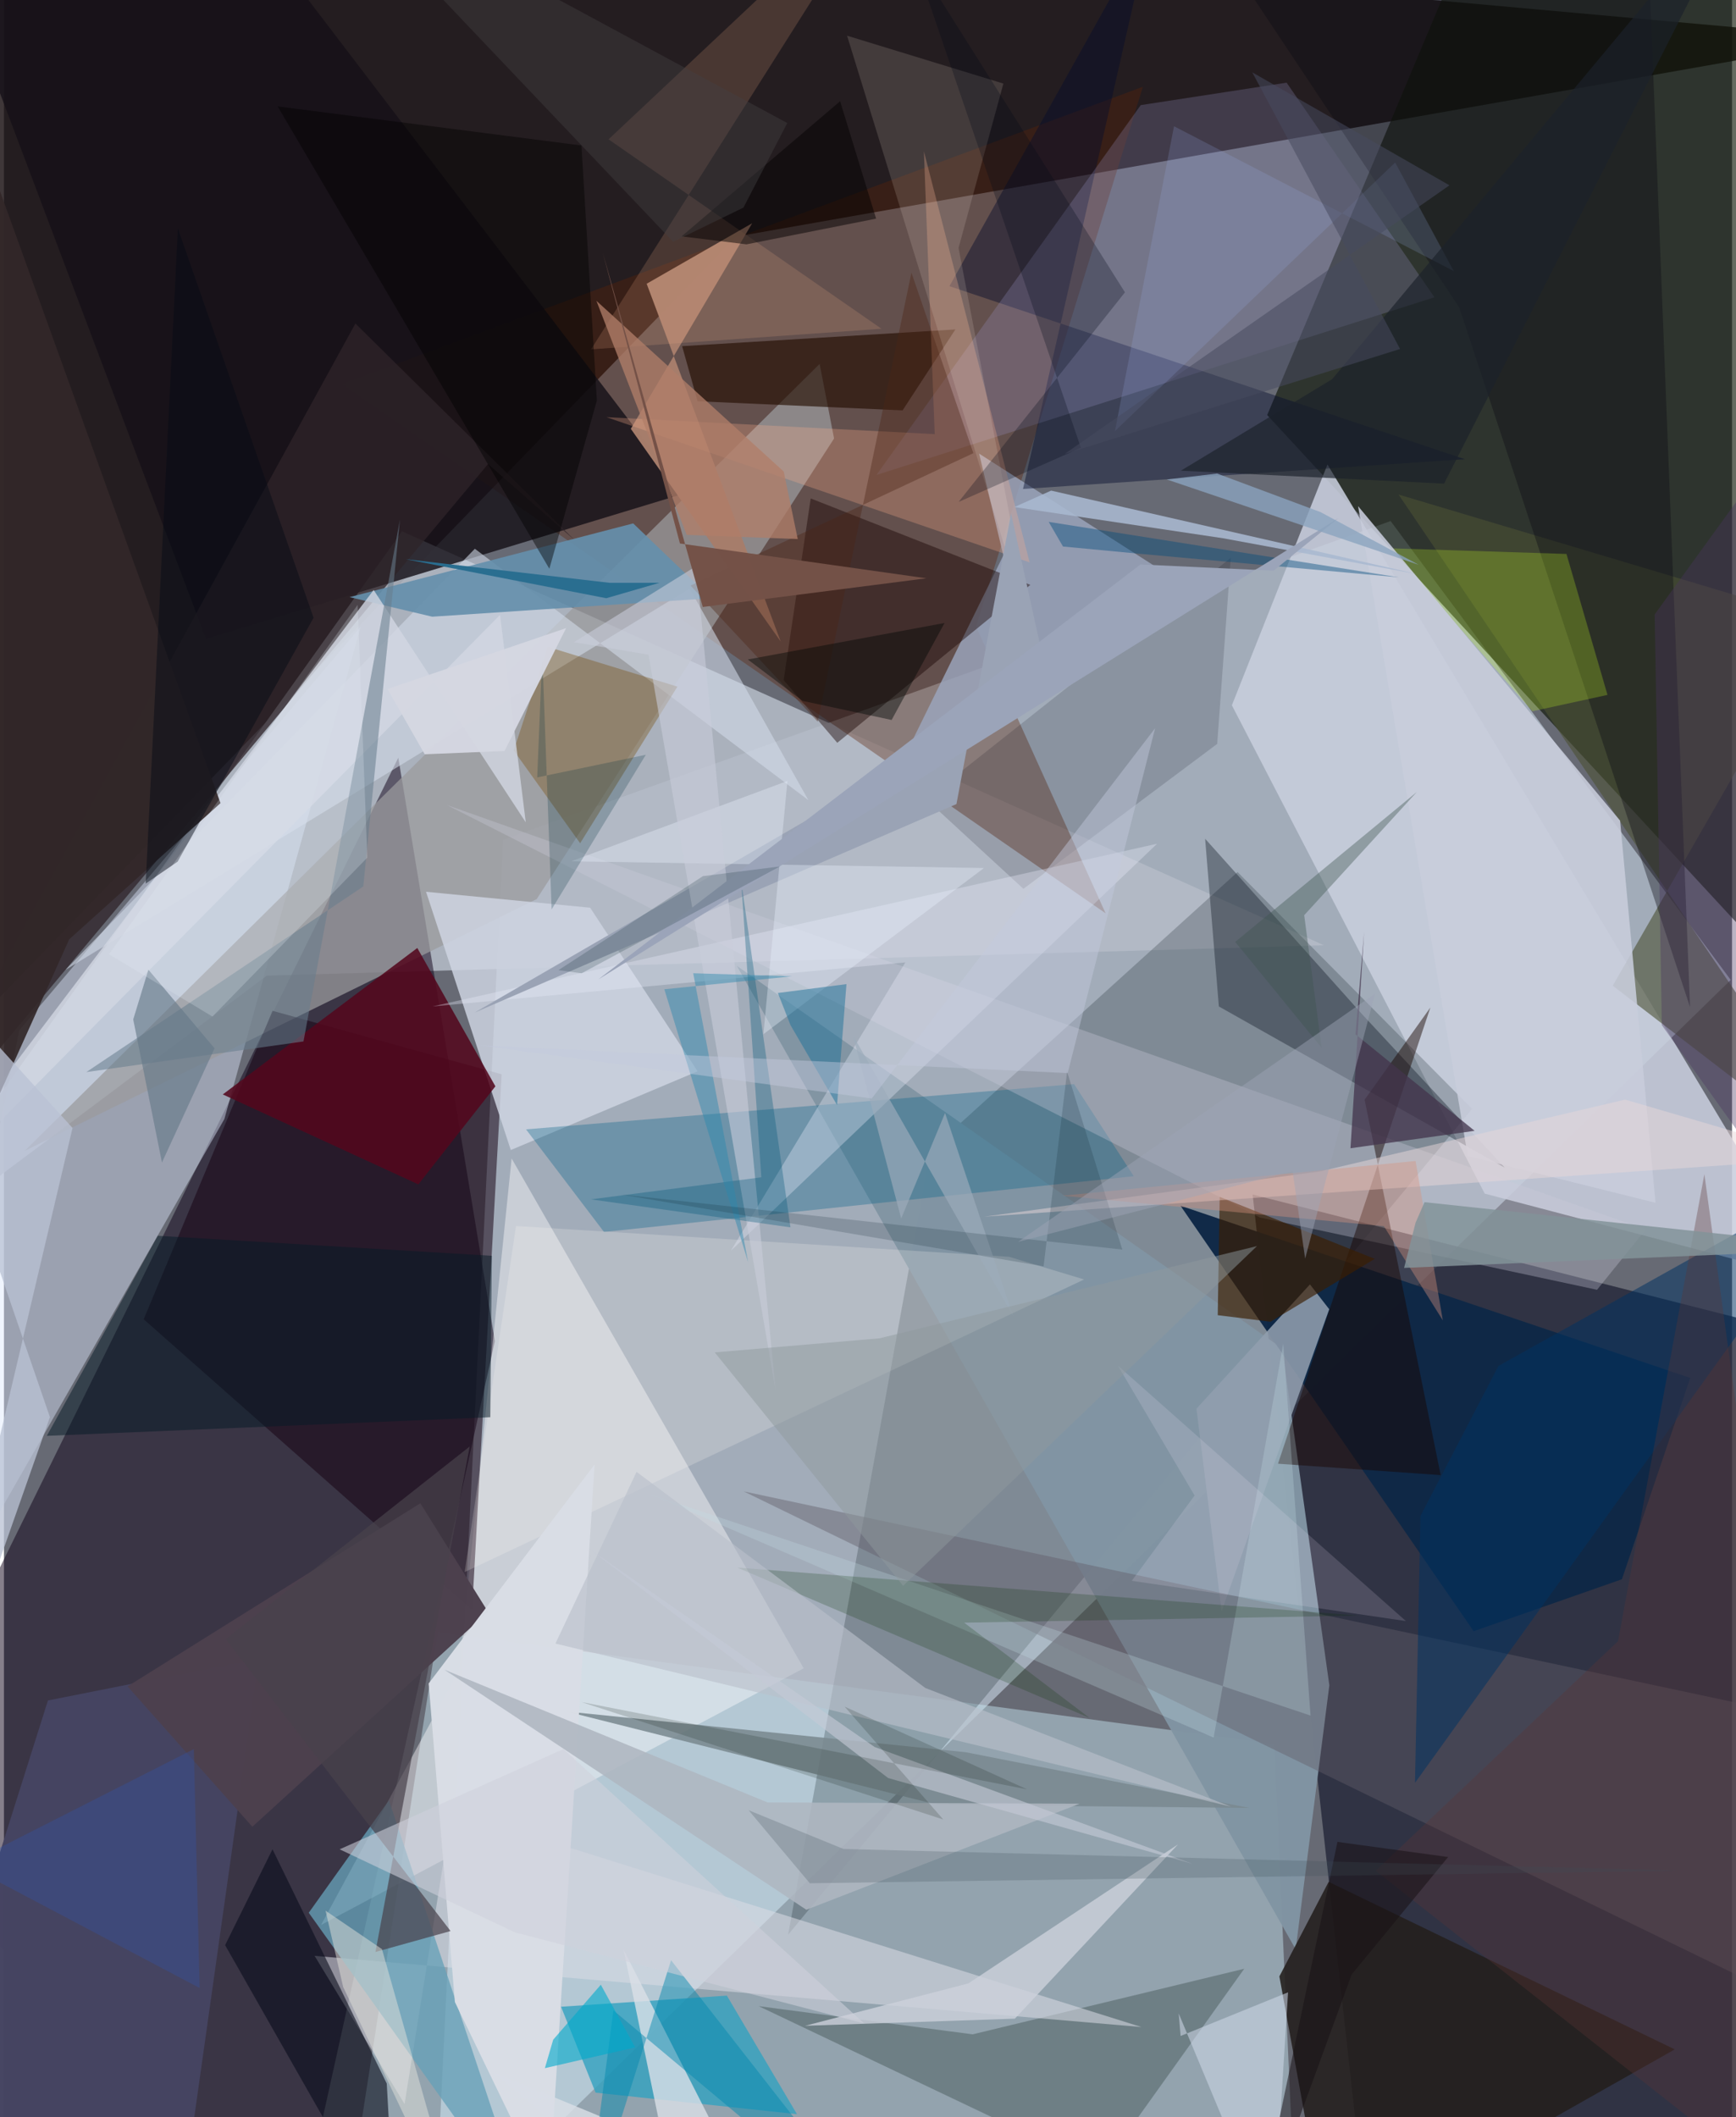 <svg xmlns="http://www.w3.org/2000/svg" width="228" height="278" viewBox="0 0 836 1024"><path fill="#676a74" d="M0 0h836v1024H0z"/><path fill="#c3d1de" fill-opacity=".647" d="M670.826 252.012L241.47 406.151 208.017 1086 835.36 473.957z"/><path fill="#160d0f" fill-opacity=".824" d="M3.387-62L898 18.656l-543.87 95.803L-62 544.239z"/><path fill="#222537" fill-opacity=".788" d="M843.889 638.726L898 1086H660.514l-56.442-508.27z"/><path fill="#b4bbc6" fill-opacity=".871" d="M127.187 471.871l511.37-14.681-445.982-200.203L-62 613.638z"/><path fill="#0e0017" fill-opacity=".502" d="M190.768 366.466l46.718 282.241L140.557 1086-62 880.21z"/><path fill="#0f1607" fill-opacity=".639" d="M611.118 200.746L721.555-62 862.918-.79 898 510.933z"/><path fill="#cbeaf6" fill-opacity=".443" d="M163.667 1086h461.777l-10.94-242.538-404.707-54.113z"/><path fill="#c8cddc" fill-opacity=".875" d="M594.03 341.118l122.325 236.193 160.995 42.331-237.07-394.99z"/><path fill="#09161a" fill-opacity=".22" d="M448.194 556.38l148.587-134.611 113.467 114.565-330.88 399.376z"/><path fill="#dde9fe" fill-opacity=".439" d="M172.542 303.146L106.63 541.244-62 835.943 7.45 498.28z"/><path fill="#5e2408" fill-opacity=".357" d="M550.969 41.97l-80.663 261.103 62.657 138.685-369.34-255.993z"/><path fill="#fcfafe" fill-opacity=".431" d="M386.876 806.897L245.589 560.3l-25.322 247.222-66.854 123.504z"/><path fill="#8295a3" fill-opacity=".973" d="M624.896 942.807l16.287-127.696-22.815-162.947-263.833-185.026z"/><path fill="#151118" fill-opacity=".816" d="M-36.977-47.788l164.901 22.426 201.447 263.976-231.648 70.383z"/><path fill="#9b9b9d" fill-opacity=".737" d="M10.026 556.652l247.698-121.797 143.86-222.763-6.978-36.094z"/><path fill="#180314" fill-opacity=".537" d="M240.777 519.594L226.486 778.54 67.606 638.08l62.314-149.195z"/><path fill="#0f2846" fill-opacity=".973" d="M815.775 666.444L782.72 763.83l-71.727 25.127-141.836-205.794z"/><path fill="#9ca6be" fill-opacity=".816" d="M483.463 268.644l-11.707-49.239 106.51 68.198-152.984 99.437z"/><path fill="#241f1d" fill-opacity=".882" d="M640.842 910.18l-23.826 45.727L640.683 1086l167.599-94.785z"/><path fill="#cfd5e2" fill-opacity=".831" d="M335.576 518.15l-51.99-79.117-79.39-7.706 40.998 124.906z"/><path fill="#a67d6b" fill-opacity=".992" d="M303.255 207.406l72.532 102.917-64.866-173.086 51.05-29.265z"/><path fill="#09648c" fill-opacity=".341" d="M290.285 595.86l-37.718-49.628 265.132-21.872 28.872 44.532z"/><path fill="#030d18" fill-opacity=".345" d="M657.31 490.85l68.75 73.928-138.327-77.993-6.645-81.121z"/><path fill="#33a2bf" fill-opacity=".804" d="M286.226 1012.15l-16.725-41.558 80.223-5.379 33.91 57.333z"/><path fill="#4b5c5d" fill-opacity=".502" d="M600.022 952.213l-69.252 96.911-165.66-78.817 103.522 13.628z"/><path fill="#dbdde5" fill-opacity=".545" d="M216.607 875.791l-22.803 141.848-43.523-71.663 400 34.434z"/><path fill="#454461" fill-opacity=".988" d="M-62 1086l83.275-263.546 102.113-20.278-34.816 246.646z"/><path fill="#050d2d" fill-opacity=".435" d="M492.991 236.505L555.01-36.2 457.4 138.415l249.377 83.69z"/><path fill="#9c96cb" fill-opacity=".247" d="M620.511 39.983l71.505 103.792-269.96 85.969 127.89-178.908z"/><path fill="#d2dbe8" fill-opacity=".58" d="M227.803 265.415L29.743 469.112l301.976-184.458 57.45 102.366z"/><path fill="#cdcddc" fill-opacity=".325" d="M607.594 588.86l163.092 34.967 23.513-29.15-579.922-205.318z"/><path fill="#4c5035" fill-opacity=".6" d="M674.67 239.199l204.861 61.195-101.24 176.356L898 568.803z"/><path fill="#180400" fill-opacity=".431" d="M390.28 241.077l106.267 41.806-93.412 76.383-25.931-30.332z"/><path fill="#919eae" fill-opacity=".871" d="M631.8 621.22l9.325 12.009-52.067 146.099-12.158-98.005z"/><path fill="#635e68" fill-opacity=".431" d="M895.157 1068.807l-.225-233.175-537.1-114.308 515.352 250.83z"/><path fill="#0a0d1c" fill-opacity=".596" d="M189.553 1086l-82.565-145.195 22.927-46.372 55.277 113.328z"/><path fill="#2e2429" fill-opacity=".761" d="M-62 578.843l296.199-354.415 42.105 37.031-106.28-104.98z"/><path fill="#230e00" fill-opacity=".639" d="M328.073 167.43l7.48 26.642 99.179 4.408 25.538-39.142z"/><path fill="#66a0b8" fill-opacity=".773" d="M147.45 925.133l38.817-54.398 56.263 168.955 19.803 46.31z"/><path fill="#53071d" fill-opacity=".871" d="M200.469 572.85l-94.605-43.513 94.104-70.83 37.774 66.91z"/><path fill="#658fac" fill-opacity=".914" d="M342.17 289.33l-37.763-36.183-137.197 35.661 39.963 9.468z"/><path fill="#180501" fill-opacity=".467" d="M695.048 713.468l-78.703-5.525L690.06 487.3l-31.807 44.583z"/><path fill="#744903" fill-opacity=".345" d="M325.796 332.098l-62.734-19.245-16.45 50.134 32.127 44.86z"/><path fill="#feb08d" fill-opacity=".282" d="M496.194 272.013L445.033 73.126l5.244 136.85-158.814-8.21z"/><path fill="#000612" fill-opacity=".145" d="M586.935 359.79l-93.75 70.114-47.077-43.362 147.39-116.717z"/><path fill="#0b0d14" fill-opacity=".376" d="M795.875-15.223L563.922-62 704.01 148.697l111.667 338.387z"/><path fill="#7a898f" fill-opacity=".871" d="M465.253 847.484l137.317 26.958-151.138-1.561-179.423-45.107z"/><path fill="#fffcf8" fill-opacity=".204" d="M222.883 760.35l299.68-141.516-36.342-10.977L247.71 592.98z"/><path fill="#e7ebfa" fill-opacity=".345" d="M207.299 486.779l350.581-78.712-206.23 196.902 84.41-139.49z"/><path fill="#dae0e7" fill-opacity=".8" d="M354.796 1051.125l-118.622-49.186 91.499 76.347-27.905-135.302z"/><path fill="#c5ff24" fill-opacity=".243" d="M670.6 265.19l85.298 2.733 19.855 68.176-36.354 7.918z"/><path fill="#003262" fill-opacity=".525" d="M682.616 862.306l2.662-129.101 37.707-72.53L898 562.922z"/><path fill="#c8cddc" fill-opacity=".878" d="M781.84 396.9l17.13 184.832-90.822-22.606-53.056-314.317z"/><path fill="#d2d7e2" fill-opacity=".8" d="M252.435 397.72l-12.443-100.322L-62 603.205l240.848-317.848z"/><path fill="#071a26" fill-opacity=".51" d="M20.726 694.475l214.56-9.008.735-78.08L74.422 597.7z"/><path fill="#f3ac85" fill-opacity=".18" d="M424.528 159.01L292.47 67.395 430.13-62 284.011 168.975z"/><path fill="#c5dee7" fill-opacity=".267" d="M585.217 840.411L311.91 722.432l320.18 107.334-13.207-179.986z"/><path fill="#3b1e00" fill-opacity=".655" d="M588.148 578.86l74.996 29.998-50.424 30.41-25.532-3.155z"/><path fill="#4c404d" fill-opacity=".984" d="M234.183 779.593l-32.748-52.52-141.65 88.566 60.377 67.9z"/><path fill="#d9dde5" fill-opacity=".984" d="M218.138 968.298L205.45 814.24l80.269-105.88-22.166 353.814z"/><path fill="#ccd1db" fill-opacity=".792" d="M567.963 892.067l-101.397 67.23-79 20.504 101.492-3.445z"/><path fill="#063400" fill-opacity=".208" d="M655.371 781.398L354.785 758.19l170.39 72.716-60.642-46.073z"/><path fill="#feefdc" fill-opacity=".145" d="M407.873 17.26l90.083 292.112-36.152-189.443 21.69-79.506z"/><path fill="#a8b8d0" fill-opacity=".878" d="M589.855 260.352l93.53 17.282-176.782-40.343-17.785 7.953z"/><path fill="#43344c" fill-opacity=".753" d="M657.994 450.88l-6.58 104.482 60.054-8.422-57.613-46.674z"/><path fill="#aeb6c1" fill-opacity=".882" d="M369.434 871.784l-156.382-64.217L388.164 923.69l132.179-51.305z"/><path fill="#48414c" fill-opacity=".706" d="M225.31 699.624l-45.592 244.483 36.345-10.132-108.807-141.217z"/><path fill="#677d8d" fill-opacity=".553" d="M173.843 428.735l-133.99 89.792 105.055-14.813 46.651-252.33z"/><path fill="#e7d7da" fill-opacity=".498" d="M636.8 566.55l147.46-34.707 96.897 28.347-406.989 28.273z"/><path fill="#9aa3b5" d="M505.037 329.097l-277.36 160.676 233.11-100.878 26.421-140.566z"/><path fill="#5d3434" fill-opacity=".329" d="M893.544 1086l-229.95-181.172 117.25-111.04 41.772-225.872z"/><path fill="#322829" fill-opacity=".918" d="M-53.77 644.075L-57.583-62l162.341 450.441-73.18 65.857z"/><path fill="#000817" fill-opacity=".271" d="M521 216.587l-59.176 26.187 80.481-101.389L440.053-20.788z"/><path fill="#ecf3ff" fill-opacity=".349" d="M379.025 377.72L274.42 416.579l199.678 3.25-106.691 80.357z"/><path fill="#d0d9e9" fill-opacity=".549" d="M621.212 963.618l-7.42 119.314-45.49-109.103.93 10.898z"/><path fill="#4b2516" fill-opacity=".388" d="M332.161 283.218l136.818-64.043-29.964-87.294-45.364 217.17z"/><path fill="#bac1d4" fill-opacity=".765" d="M-44.54 875.408L33.171 545.56-62 440.365l84.24 245.046z"/><path fill="#e0e0d9" fill-opacity=".506" d="M164.1 961.044l-8.525-36.908 27.304 18.595L223.408 1086z"/><path fill="#0388ad" fill-opacity=".475" d="M294.825 972.346l-14.195 108.995 42.095-133.253L430.457 1086z"/><path fill="#010002" fill-opacity=".427" d="M279.369 70.37l7.472 123.358-22.993 81.36L132.418 51.47z"/><path fill="#c9cdda" fill-opacity=".576" d="M373.271 672.3l-61.437-355.647-36.072-6.06 59.156-36.803z"/><path fill="#060c17" fill-opacity=".475" d="M149.778 298.797l-65.643-188.32-15.57 316.876 15.46-10.61z"/><path fill="#657889" fill-opacity=".624" d="M62.534 493.077l13.898 69.193 25.449-55.236L69.875 469z"/><path fill="#b17d69" fill-opacity=".765" d="M384.017 260.721l-53.742-2.029-43.66-113.193 90.612 82.556z"/><path fill="#9cb5f3" fill-opacity=".18" d="M673.026 78.597l28.337 52.513-135.319-70.042-28.577 147.422z"/><path fill="#b9c0cb" fill-opacity=".631" d="M306.036 711.877l139.65 104.514 147.922 57.439-326.826-78.901z"/><path fill="#d7917e" fill-opacity=".392" d="M682.897 561.522l13.18 77.095-28.509-45.566-155.594-14.72z"/><path fill="#005878" fill-opacity=".325" d="M283.94 580.092l96.55 13.53-23.836-167.28 9.742 143.078z"/><path fill="#9dabba" fill-opacity=".671" d="M434.046 589.366l-23.364-88.694 77.456 135.754-32.857-98.098z"/><path fill="#3f5451" fill-opacity=".392" d="M637.47 506.816l-8.45-64.166 54.469-59.582-87.841 72.49z"/><path fill="#004a7c" fill-opacity=".42" d="M505.41 252.417l6.917 11.916 36.37 3.447 126.165 11.453z"/><path fill="#2c88ad" fill-opacity=".451" d="M360.025 610.515l-40.56-132.043 61.846-6.268-47.872-1.48z"/><path fill="#3152a4" fill-opacity=".353" d="M94.671 961.542l-156.118-82.455 3.823 42.795 149.48-75.905z"/><path fill="#f8eeff" fill-opacity=".149" d="M545.602 764.58l30.387-41.252-37.077-62.785 139.317 123.511z"/><path fill="#003340" fill-opacity=".231" d="M260.425 316.21l4.52 123.633 45.57-74.785-52.538 10.949z"/><path fill="#1e7399" fill-opacity=".502" d="M403.023 534.478l-22.52-38.666-6.103-15.535 33.177-4.292z"/><path fill="#000805" fill-opacity=".427" d="M359.854 318.965l26.516 20.029 43.053 9.236 25.62-46.917z"/><path fill="#8f999d" fill-opacity=".49" d="M434.992 767.01l-91.127-112.902 79.72-6.822 182.592-44.598z"/><path fill="#e5ebf5" fill-opacity=".243" d="M100.861 491.669l-50.036-30.122 120.289-169.02 4.664 122.283z"/><path fill="#839399" fill-opacity=".843" d="M682.917 591.337l4.31-9.884L898 603.984l-220.659 9.258z"/><path fill="#1b212b" fill-opacity=".667" d="M569.341 227.663l127.355 6.259L847.033-62 642.54 183.396z"/><path fill="#9ba4b9" d="M614.211 276.024l31.308-25.403-357.988 223.1 262.257-200.706z"/><path fill="#171113" fill-opacity=".525" d="M604.15 1086l40.954-195.139 53.548 7.317-46.674 56.792z"/><path fill="#c4c9d6" fill-opacity=".616" d="M427.749 859.974l-144.45-110.77 137.876 95.74 154.064 56.602z"/><path fill="#d5d7e2" fill-opacity=".969" d="M271.95 303.798l-86.413 29.444 18.022 31.577 38.621-1.604z"/><path fill="#c2c9dd" fill-opacity=".447" d="M419.797 531.302l-189.239-25.659 284.048 13.377L556.9 352.21z"/><path fill="#745248" fill-opacity=".996" d="M446.254 279.703l-119.227-16.834-37.314-140.586 48.37 171.294z"/><path fill="#041202" fill-opacity=".161" d="M279.291 823.203l175.116 56.82-47.729-54.594 88.277 40.008z"/><path fill="#0f242e" fill-opacity=".184" d="M298.098 577.659l204.845 34.821 11.378-94.115 26.704 86.008z"/><path fill="#0ac" fill-opacity=".6" d="M261.675 1000.293l4.022-13.745 23.047-26.606 16.63 30.3z"/><path fill="#474b60" fill-opacity=".529" d="M513.065 219.597l162.338-50.807-71.502-133.799 95.398 54.644z"/><path fill="#9fa5b7" fill-opacity=".451" d="M623.384 566.425l6.101 42.338 33.809-128.157L490.55 600.663z"/><path fill="#040200" fill-opacity=".482" d="M359.198 118.182l62.728-12.436-17.42-56.77-76.698 65.349z"/><path fill="#4a3360" fill-opacity=".373" d="M873.03 595.078l-70.997-99.252-3.472-198.627 42.795-59.03z"/><path fill="#8aa4be" fill-opacity=".788" d="M636.923 247.692l-50.025-18.646-24.337 2.856 121.86 41.277z"/><path fill="#032129" fill-opacity=".188" d="M338.138 423.763l-69.913 45.478 11.241 1.499 95.955-51.683z"/><path fill="#2a6e90" fill-opacity=".992" d="M194.347 270.455l97.031 18.886 25.738-7.461-24.17.004z"/><path fill="#cfd1db" fill-opacity=".565" d="M416.17 978.677L270.64 845.95l-108.243 48.497 84.778 40.17z"/><path fill="#434042" fill-opacity=".427" d="M378.95 59.505L153.694-62l170.03 178.938 34.024-16.526z"/><path fill="#3f5059" fill-opacity=".231" d="M360.267 875.555l29.58 35.311 424.023-6.087-407.728-10.5z"/></svg>